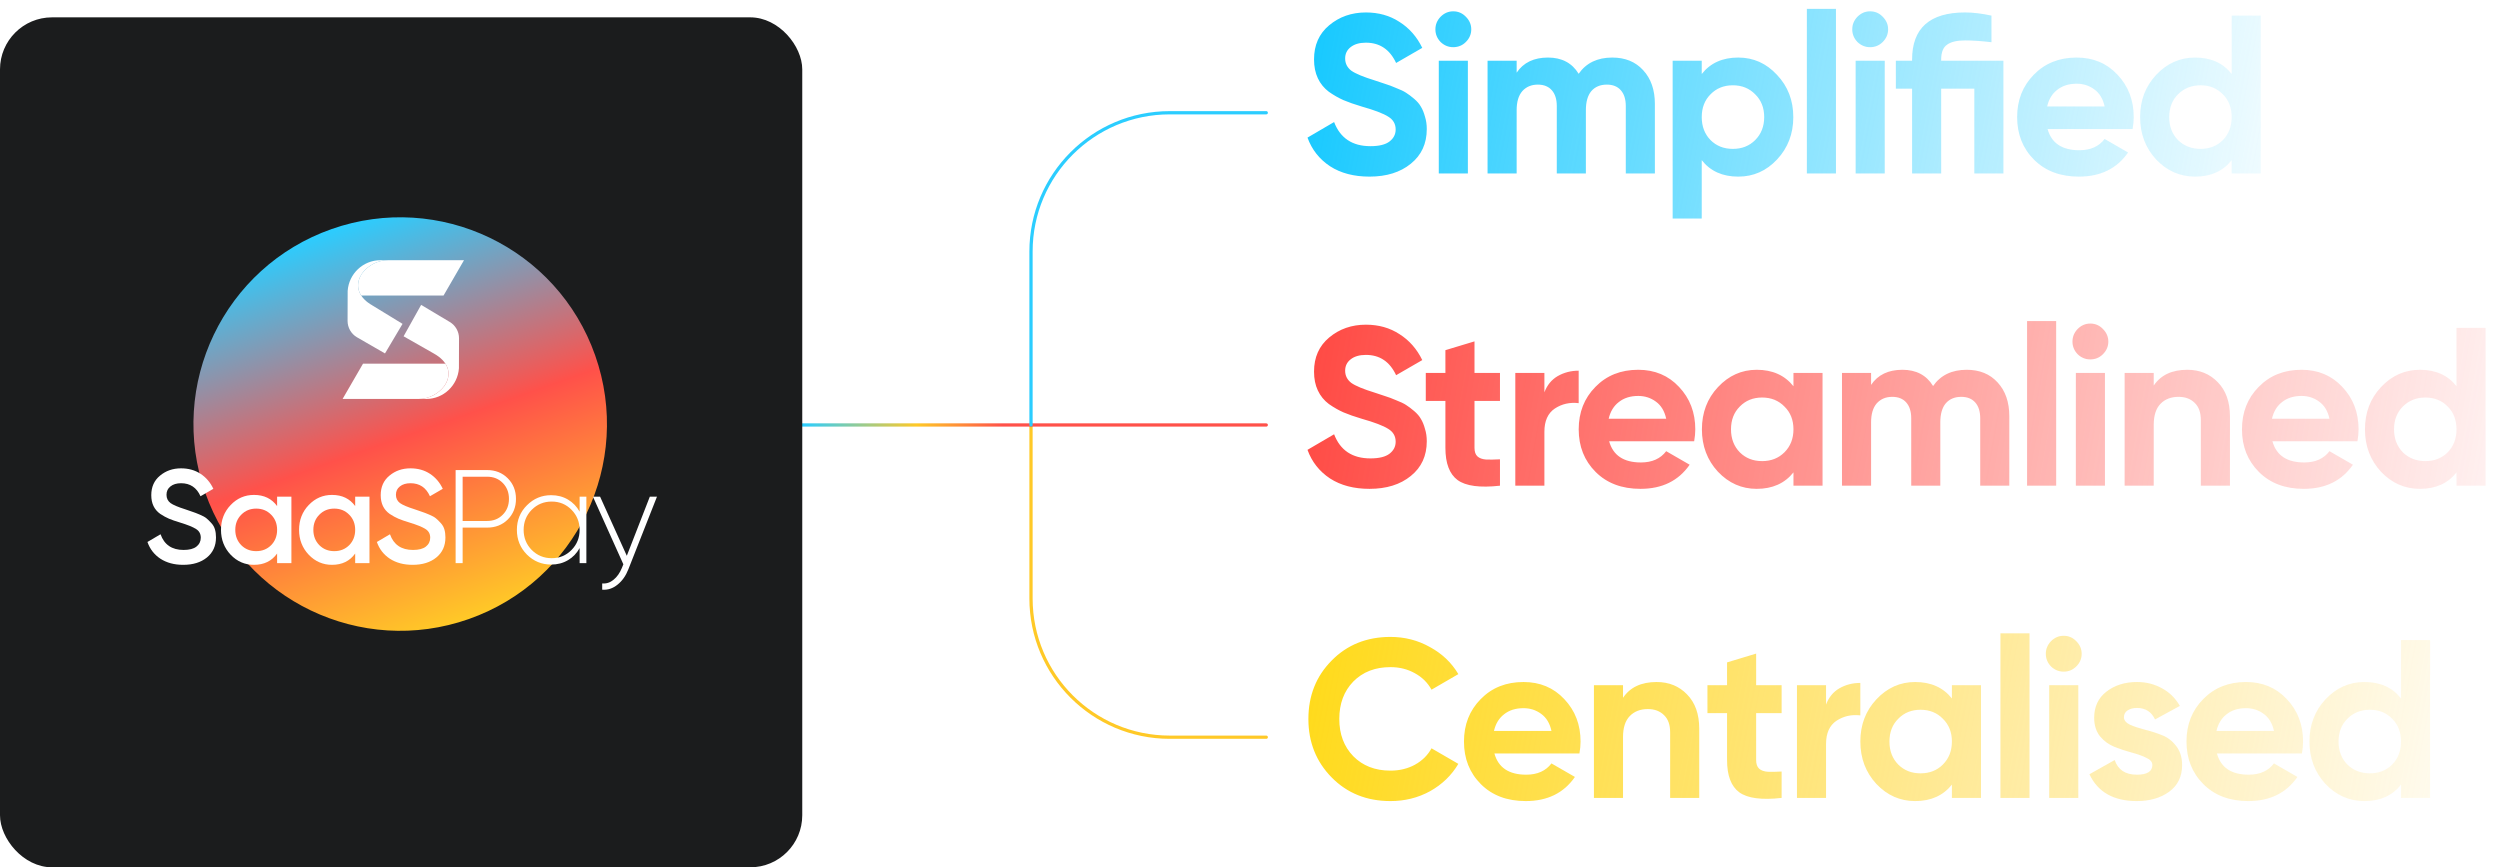 <svg width="1153" height="400" viewBox="0 0 1153 400" fill="none" xmlns="http://www.w3.org/2000/svg">
<path d="M475.5 196V276C475.5 311.346 504.154 340 539.5 340H584" stroke="#FFC927" stroke-width="1.5" stroke-linecap="round"/>
<path d="M475.5 196H584" stroke="#FF514A" stroke-width="1.5" stroke-linecap="round"/>
<path d="M367 196H475.5" stroke="url(#paint0_linear_8_32)" stroke-width="1.5" stroke-linecap="round"/>
<path d="M475.5 196V116C475.5 80.654 504.154 52 539.5 52H584" stroke="#2BCDFF" stroke-width="1.5" stroke-linecap="round"/>
<path d="M631.616 81.456C624.405 81.456 618.339 79.861 613.416 76.672C608.493 73.413 605.027 69.011 603.016 63.464L615.288 56.288C618.131 63.707 623.712 67.416 632.032 67.416C636.053 67.416 639 66.688 640.872 65.232C642.744 63.776 643.68 61.939 643.68 59.72C643.68 57.155 642.536 55.179 640.248 53.792C637.96 52.336 633.869 50.776 627.976 49.112C624.717 48.141 621.944 47.171 619.656 46.2C617.437 45.229 615.184 43.947 612.896 42.352C610.677 40.688 608.979 38.608 607.8 36.112C606.621 33.616 606.032 30.704 606.032 27.376C606.032 20.789 608.355 15.555 613 11.672C617.715 7.72 623.365 5.744 629.952 5.744C635.845 5.744 641.011 7.2 645.448 10.112C649.955 12.955 653.456 16.941 655.952 22.072L643.888 29.04C640.976 22.8 636.331 19.68 629.952 19.68C626.971 19.68 624.613 20.373 622.88 21.76C621.216 23.077 620.384 24.811 620.384 26.96C620.384 29.248 621.32 31.12 623.192 32.576C625.133 33.963 628.808 35.488 634.216 37.152C636.435 37.845 638.099 38.4 639.208 38.816C640.387 39.163 641.947 39.752 643.888 40.584C645.899 41.347 647.424 42.075 648.464 42.768C649.573 43.461 650.821 44.397 652.208 45.576C653.595 46.755 654.635 47.968 655.328 49.216C656.091 50.464 656.715 51.989 657.2 53.792C657.755 55.525 658.032 57.432 658.032 59.512C658.032 66.237 655.571 71.576 650.648 75.528C645.795 79.48 639.451 81.456 631.616 81.456ZM670.225 21.76C668.006 21.76 666.065 20.963 664.401 19.368C662.806 17.704 662.009 15.763 662.009 13.544C662.009 11.325 662.806 9.384 664.401 7.72C666.065 6.056 668.006 5.224 670.225 5.224C672.513 5.224 674.454 6.056 676.049 7.72C677.713 9.384 678.545 11.325 678.545 13.544C678.545 15.763 677.713 17.704 676.049 19.368C674.454 20.963 672.513 21.76 670.225 21.76ZM663.569 80V28H676.985V80H663.569ZM743.576 26.544C749.539 26.544 754.288 28.485 757.824 32.368C761.429 36.251 763.232 41.451 763.232 47.968V80H749.816V48.904C749.816 45.784 749.053 43.357 747.528 41.624C746.003 39.891 743.853 39.024 741.08 39.024C738.029 39.024 735.637 40.029 733.904 42.04C732.24 44.051 731.408 46.963 731.408 50.776V80H717.992V48.904C717.992 45.784 717.229 43.357 715.704 41.624C714.179 39.891 712.029 39.024 709.256 39.024C706.275 39.024 703.883 40.029 702.08 42.04C700.347 44.051 699.48 46.963 699.48 50.776V80H686.064V28H699.48V33.512C702.6 28.867 707.419 26.544 713.936 26.544C720.315 26.544 725.029 29.04 728.08 34.032C731.547 29.04 736.712 26.544 743.576 26.544ZM801.691 26.544C808.693 26.544 814.656 29.213 819.579 34.552C824.571 39.821 827.067 46.304 827.067 54C827.067 61.696 824.571 68.213 819.579 73.552C814.656 78.821 808.693 81.456 801.691 81.456C794.411 81.456 788.795 78.925 784.843 73.864V100.8H771.427V28H784.843V34.136C788.795 29.075 794.411 26.544 801.691 26.544ZM788.899 64.608C791.603 67.312 795.035 68.664 799.195 68.664C803.355 68.664 806.787 67.312 809.491 64.608C812.264 61.835 813.651 58.299 813.651 54C813.651 49.701 812.264 46.2 809.491 43.496C806.787 40.723 803.355 39.336 799.195 39.336C795.035 39.336 791.603 40.723 788.899 43.496C786.195 46.2 784.843 49.701 784.843 54C784.843 58.299 786.195 61.835 788.899 64.608ZM833.328 80V4.08H846.744V80H833.328ZM862.48 21.76C860.261 21.76 858.32 20.963 856.656 19.368C855.061 17.704 854.264 15.763 854.264 13.544C854.264 11.325 855.061 9.384 856.656 7.72C858.32 6.056 860.261 5.224 862.48 5.224C864.768 5.224 866.709 6.056 868.304 7.72C869.968 9.384 870.8 11.325 870.8 13.544C870.8 15.763 869.968 17.704 868.304 19.368C866.709 20.963 864.768 21.76 862.48 21.76ZM855.824 80V28H869.24V80H855.824ZM923.975 28V80H910.559V40.896H895.271V80H881.855V40.896H874.367V28H881.855V27.48C881.855 12.989 890.001 5.744 906.295 5.744C909.969 5.744 914.025 6.229 918.463 7.2V19.472C913.817 18.917 909.761 18.64 906.295 18.64C902.551 18.64 899.777 19.299 897.975 20.616C896.172 21.864 895.271 24.152 895.271 27.48V28H923.975ZM944.345 59.512C946.148 66.029 951.036 69.288 959.009 69.288C964.14 69.288 968.023 67.555 970.657 64.088L981.473 70.328C976.343 77.747 968.785 81.456 958.801 81.456C950.204 81.456 943.305 78.856 938.105 73.656C932.905 68.456 930.305 61.904 930.305 54C930.305 46.165 932.871 39.648 938.001 34.448C943.132 29.179 949.719 26.544 957.761 26.544C965.388 26.544 971.663 29.179 976.585 34.448C981.577 39.717 984.073 46.235 984.073 54C984.073 55.733 983.9 57.571 983.553 59.512H944.345ZM944.137 49.112H970.657C969.895 45.576 968.3 42.941 965.873 41.208C963.516 39.475 960.812 38.608 957.761 38.608C954.156 38.608 951.175 39.544 948.817 41.416C946.46 43.219 944.9 45.784 944.137 49.112ZM1029.25 7.2H1042.66V80H1029.25V73.864C1025.3 78.925 1019.68 81.456 1012.4 81.456C1005.4 81.456 999.401 78.821 994.409 73.552C989.486 68.213 987.025 61.696 987.025 54C987.025 46.304 989.486 39.821 994.409 34.552C999.401 29.213 1005.4 26.544 1012.4 26.544C1019.68 26.544 1025.3 29.075 1029.25 34.136V7.2ZM1004.5 64.608C1007.27 67.312 1010.74 68.664 1014.9 68.664C1019.06 68.664 1022.49 67.312 1025.19 64.608C1027.9 61.835 1029.25 58.299 1029.25 54C1029.25 49.701 1027.9 46.2 1025.19 43.496C1022.49 40.723 1019.06 39.336 1014.9 39.336C1010.74 39.336 1007.27 40.723 1004.5 43.496C1001.79 46.2 1000.44 49.701 1000.44 54C1000.44 58.299 1001.79 61.835 1004.5 64.608Z" fill="url(#paint1_linear_8_32)"/>
<path d="M631.616 225.456C624.405 225.456 618.339 223.861 613.416 220.672C608.493 217.413 605.027 213.011 603.016 207.464L615.288 200.288C618.131 207.707 623.712 211.416 632.032 211.416C636.053 211.416 639 210.688 640.872 209.232C642.744 207.776 643.68 205.939 643.68 203.72C643.68 201.155 642.536 199.179 640.248 197.792C637.96 196.336 633.869 194.776 627.976 193.112C624.717 192.141 621.944 191.171 619.656 190.2C617.437 189.229 615.184 187.947 612.896 186.352C610.677 184.688 608.979 182.608 607.8 180.112C606.621 177.616 606.032 174.704 606.032 171.376C606.032 164.789 608.355 159.555 613 155.672C617.715 151.72 623.365 149.744 629.952 149.744C635.845 149.744 641.011 151.2 645.448 154.112C649.955 156.955 653.456 160.941 655.952 166.072L643.888 173.04C640.976 166.8 636.331 163.68 629.952 163.68C626.971 163.68 624.613 164.373 622.88 165.76C621.216 167.077 620.384 168.811 620.384 170.96C620.384 173.248 621.32 175.12 623.192 176.576C625.133 177.963 628.808 179.488 634.216 181.152C636.435 181.845 638.099 182.4 639.208 182.816C640.387 183.163 641.947 183.752 643.888 184.584C645.899 185.347 647.424 186.075 648.464 186.768C649.573 187.461 650.821 188.397 652.208 189.576C653.595 190.755 654.635 191.968 655.328 193.216C656.091 194.464 656.715 195.989 657.2 197.792C657.755 199.525 658.032 201.432 658.032 203.512C658.032 210.237 655.571 215.576 650.648 219.528C645.795 223.48 639.451 225.456 631.616 225.456ZM691.789 184.896H680.037V206.528C680.037 208.331 680.488 209.648 681.389 210.48C682.291 211.312 683.608 211.797 685.341 211.936C687.075 212.005 689.224 211.971 691.789 211.832V224C682.568 225.04 676.051 224.173 672.237 221.4C668.493 218.627 666.621 213.669 666.621 206.528V184.896H657.573V172H666.621V161.496L680.037 157.44V172H691.789V184.896ZM712.277 180.944C713.525 177.616 715.57 175.12 718.413 173.456C721.325 171.792 724.549 170.96 728.085 170.96V185.936C723.994 185.451 720.32 186.283 717.061 188.432C713.872 190.581 712.277 194.152 712.277 199.144V224H698.861V172H712.277V180.944ZM742.138 203.512C743.94 210.029 748.828 213.288 756.802 213.288C761.932 213.288 765.815 211.555 768.45 208.088L779.266 214.328C774.135 221.747 766.578 225.456 756.594 225.456C747.996 225.456 741.098 222.856 735.898 217.656C730.698 212.456 728.098 205.904 728.098 198C728.098 190.165 730.663 183.648 735.794 178.448C740.924 173.179 747.511 170.544 755.554 170.544C763.18 170.544 769.455 173.179 774.378 178.448C779.37 183.717 781.866 190.235 781.866 198C781.866 199.733 781.692 201.571 781.346 203.512H742.138ZM741.93 193.112H768.45C767.687 189.576 766.092 186.941 763.666 185.208C761.308 183.475 758.604 182.608 755.554 182.608C751.948 182.608 748.967 183.544 746.61 185.416C744.252 187.219 742.692 189.784 741.93 193.112ZM827.145 172H840.561V224H827.145V217.864C823.124 222.925 817.473 225.456 810.193 225.456C803.26 225.456 797.297 222.821 792.305 217.552C787.382 212.213 784.921 205.696 784.921 198C784.921 190.304 787.382 183.821 792.305 178.552C797.297 173.213 803.26 170.544 810.193 170.544C817.473 170.544 823.124 173.075 827.145 178.136V172ZM802.393 208.608C805.097 211.312 808.529 212.664 812.689 212.664C816.849 212.664 820.281 211.312 822.985 208.608C825.758 205.835 827.145 202.299 827.145 198C827.145 193.701 825.758 190.2 822.985 187.496C820.281 184.723 816.849 183.336 812.689 183.336C808.529 183.336 805.097 184.723 802.393 187.496C799.689 190.2 798.337 193.701 798.337 198C798.337 202.299 799.689 205.835 802.393 208.608ZM907.039 170.544C913.001 170.544 917.751 172.485 921.287 176.368C924.892 180.251 926.695 185.451 926.695 191.968V224H913.279V192.904C913.279 189.784 912.516 187.357 910.991 185.624C909.465 183.891 907.316 183.024 904.543 183.024C901.492 183.024 899.1 184.029 897.367 186.04C895.703 188.051 894.871 190.963 894.871 194.776V224H881.455V192.904C881.455 189.784 880.692 187.357 879.167 185.624C877.641 183.891 875.492 183.024 872.719 183.024C869.737 183.024 867.345 184.029 865.543 186.04C863.809 188.051 862.943 190.963 862.943 194.776V224H849.527V172H862.943V177.512C866.063 172.867 870.881 170.544 877.399 170.544C883.777 170.544 888.492 173.04 891.543 178.032C895.009 173.04 900.175 170.544 907.039 170.544ZM934.889 224V148.08H948.305V224H934.889ZM964.04 165.76C961.822 165.76 959.88 164.963 958.216 163.368C956.622 161.704 955.824 159.763 955.824 157.544C955.824 155.325 956.622 153.384 958.216 151.72C959.88 150.056 961.822 149.224 964.04 149.224C966.328 149.224 968.27 150.056 969.864 151.72C971.528 153.384 972.36 155.325 972.36 157.544C972.36 159.763 971.528 161.704 969.864 163.368C968.27 164.963 966.328 165.76 964.04 165.76ZM957.384 224V172H970.8V224H957.384ZM1008.79 170.544C1014.48 170.544 1019.16 172.451 1022.83 176.264C1026.58 180.077 1028.45 185.347 1028.45 192.072V224H1015.03V193.736C1015.03 190.269 1014.1 187.635 1012.22 185.832C1010.35 183.96 1007.86 183.024 1004.74 183.024C1001.27 183.024 998.496 184.099 996.416 186.248C994.336 188.397 993.296 191.621 993.296 195.92V224H979.88V172H993.296V177.824C996.554 172.971 1001.72 170.544 1008.79 170.544ZM1048.04 203.512C1049.84 210.029 1054.73 213.288 1062.7 213.288C1067.83 213.288 1071.72 211.555 1074.35 208.088L1085.17 214.328C1080.04 221.747 1072.48 225.456 1062.5 225.456C1053.9 225.456 1047 222.856 1041.8 217.656C1036.6 212.456 1034 205.904 1034 198C1034 190.165 1036.56 183.648 1041.7 178.448C1046.83 173.179 1053.41 170.544 1061.46 170.544C1069.08 170.544 1075.36 173.179 1080.28 178.448C1085.27 183.717 1087.77 190.235 1087.77 198C1087.77 199.733 1087.59 201.571 1087.25 203.512H1048.04ZM1047.83 193.112H1074.35C1073.59 189.576 1071.99 186.941 1069.57 185.208C1067.21 183.475 1064.51 182.608 1061.46 182.608C1057.85 182.608 1054.87 183.544 1052.51 185.416C1050.15 187.219 1048.59 189.784 1047.83 193.112ZM1132.94 151.2H1146.36V224H1132.94V217.864C1128.99 222.925 1123.37 225.456 1116.09 225.456C1109.09 225.456 1103.09 222.821 1098.1 217.552C1093.18 212.213 1090.72 205.696 1090.72 198C1090.72 190.304 1093.18 183.821 1098.1 178.552C1103.09 173.213 1109.09 170.544 1116.09 170.544C1123.37 170.544 1128.99 173.075 1132.94 178.136V151.2ZM1108.19 208.608C1110.96 211.312 1114.43 212.664 1118.59 212.664C1122.75 212.664 1126.18 211.312 1128.89 208.608C1131.59 205.835 1132.94 202.299 1132.94 198C1132.94 193.701 1131.59 190.2 1128.89 187.496C1126.18 184.723 1122.75 183.336 1118.59 183.336C1114.43 183.336 1110.96 184.723 1108.19 187.496C1105.49 190.2 1104.13 193.701 1104.13 198C1104.13 202.299 1105.49 205.835 1108.19 208.608Z" fill="url(#paint2_linear_8_32)"/>
<path d="M641.288 369.456C630.333 369.456 621.285 365.816 614.144 358.536C607.003 351.256 603.432 342.277 603.432 331.6C603.432 320.853 607.003 311.875 614.144 304.664C621.285 297.384 630.333 293.744 641.288 293.744C647.875 293.744 653.941 295.304 659.488 298.424C665.104 301.475 669.472 305.635 672.592 310.904L660.216 318.08C658.413 314.821 655.848 312.291 652.52 310.488C649.192 308.616 645.448 307.68 641.288 307.68C634.216 307.68 628.496 309.899 624.128 314.336C619.829 318.773 617.68 324.528 617.68 331.6C617.68 338.603 619.829 344.323 624.128 348.76C628.496 353.197 634.216 355.416 641.288 355.416C645.448 355.416 649.192 354.515 652.52 352.712C655.917 350.84 658.483 348.309 660.216 345.12L672.592 352.296C669.472 357.565 665.139 361.76 659.592 364.88C654.045 367.931 647.944 369.456 641.288 369.456ZM689.225 347.512C691.028 354.029 695.916 357.288 703.889 357.288C709.02 357.288 712.902 355.555 715.537 352.088L726.353 358.328C721.222 365.747 713.665 369.456 703.681 369.456C695.084 369.456 688.185 366.856 682.985 361.656C677.785 356.456 675.185 349.904 675.185 342C675.185 334.165 677.75 327.648 682.881 322.448C688.012 317.179 694.598 314.544 702.641 314.544C710.268 314.544 716.542 317.179 721.465 322.448C726.457 327.717 728.953 334.235 728.953 342C728.953 343.733 728.78 345.571 728.433 347.512H689.225ZM689.017 337.112H715.537C714.774 333.576 713.18 330.941 710.753 329.208C708.396 327.475 705.692 326.608 702.641 326.608C699.036 326.608 696.054 327.544 693.697 329.416C691.34 331.219 689.78 333.784 689.017 337.112ZM764.031 314.544C769.716 314.544 774.396 316.451 778.071 320.264C781.815 324.077 783.687 329.347 783.687 336.072V368H770.271V337.736C770.271 334.269 769.335 331.635 767.463 329.832C765.591 327.96 763.095 327.024 759.975 327.024C756.508 327.024 753.735 328.099 751.655 330.248C749.575 332.397 748.535 335.621 748.535 339.92V368H735.119V316H748.535V321.824C751.793 316.971 756.959 314.544 764.031 314.544ZM821.686 328.896H809.934V350.528C809.934 352.331 810.385 353.648 811.286 354.48C812.188 355.312 813.505 355.797 815.238 355.936C816.972 356.005 819.121 355.971 821.686 355.832V368C812.465 369.04 805.948 368.173 802.134 365.4C798.39 362.627 796.518 357.669 796.518 350.528V328.896H787.47V316H796.518V305.496L809.934 301.44V316H821.686V328.896ZM842.174 324.944C843.422 321.616 845.467 319.12 848.31 317.456C851.222 315.792 854.446 314.96 857.982 314.96V329.936C853.891 329.451 850.217 330.283 846.958 332.432C843.769 334.581 842.174 338.152 842.174 343.144V368H828.758V316H842.174V324.944ZM900.219 316H913.635V368H900.219V361.864C896.197 366.925 890.547 369.456 883.267 369.456C876.333 369.456 870.371 366.821 865.379 361.552C860.456 356.213 857.994 349.696 857.994 342C857.994 334.304 860.456 327.821 865.379 322.552C870.371 317.213 876.333 314.544 883.267 314.544C890.547 314.544 896.197 317.075 900.219 322.136V316ZM875.467 352.608C878.171 355.312 881.603 356.664 885.763 356.664C889.923 356.664 893.355 355.312 896.059 352.608C898.832 349.835 900.219 346.299 900.219 342C900.219 337.701 898.832 334.2 896.059 331.496C893.355 328.723 889.923 327.336 885.763 327.336C881.603 327.336 878.171 328.723 875.467 331.496C872.763 334.2 871.411 337.701 871.411 342C871.411 346.299 872.763 349.835 875.467 352.608ZM922.6 368V292.08H936.016V368H922.6ZM951.751 309.76C949.533 309.76 947.591 308.963 945.927 307.368C944.333 305.704 943.535 303.763 943.535 301.544C943.535 299.325 944.333 297.384 945.927 295.72C947.591 294.056 949.533 293.224 951.751 293.224C954.039 293.224 955.981 294.056 957.575 295.72C959.239 297.384 960.071 299.325 960.071 301.544C960.071 303.763 959.239 305.704 957.575 307.368C955.981 308.963 954.039 309.76 951.751 309.76ZM945.095 368V316H958.511V368H945.095ZM979.56 330.768C979.56 332.155 980.462 333.299 982.264 334.2C984.136 335.032 986.39 335.795 989.024 336.488C991.659 337.112 994.294 337.944 996.928 338.984C999.563 339.955 1001.78 341.619 1003.58 343.976C1005.46 346.333 1006.39 349.28 1006.39 352.816C1006.39 358.155 1004.38 362.28 1000.36 365.192C996.408 368.035 991.451 369.456 985.488 369.456C974.811 369.456 967.531 365.331 963.648 357.08L975.296 350.528C976.822 355.035 980.219 357.288 985.488 357.288C990.272 357.288 992.664 355.797 992.664 352.816C992.664 351.429 991.728 350.32 989.856 349.488C988.054 348.587 985.835 347.789 983.2 347.096C980.566 346.403 977.931 345.536 975.296 344.496C972.662 343.456 970.408 341.827 968.536 339.608C966.734 337.32 965.832 334.477 965.832 331.08C965.832 325.949 967.704 321.928 971.448 319.016C975.262 316.035 979.976 314.544 985.592 314.544C989.822 314.544 993.67 315.515 997.136 317.456C1000.6 319.328 1003.34 322.032 1005.35 325.568L993.912 331.808C992.248 328.272 989.475 326.504 985.592 326.504C983.859 326.504 982.403 326.885 981.224 327.648C980.115 328.411 979.56 329.451 979.56 330.768ZM1022.45 347.512C1024.25 354.029 1029.14 357.288 1037.11 357.288C1042.24 357.288 1046.12 355.555 1048.76 352.088L1059.57 358.328C1054.44 365.747 1046.89 369.456 1036.9 369.456C1028.3 369.456 1021.41 366.856 1016.21 361.656C1011.01 356.456 1008.41 349.904 1008.41 342C1008.41 334.165 1010.97 327.648 1016.1 322.448C1021.23 317.179 1027.82 314.544 1035.86 314.544C1043.49 314.544 1049.76 317.179 1054.69 322.448C1059.68 327.717 1062.17 334.235 1062.17 342C1062.17 343.733 1062 345.571 1061.65 347.512H1022.45ZM1022.24 337.112H1048.76C1047.99 333.576 1046.4 330.941 1043.97 329.208C1041.62 327.475 1038.91 326.608 1035.86 326.608C1032.26 326.608 1029.27 327.544 1026.92 329.416C1024.56 331.219 1023 333.784 1022.24 337.112ZM1107.35 295.2H1120.76V368H1107.35V361.864C1103.4 366.925 1097.78 369.456 1090.5 369.456C1083.5 369.456 1077.5 366.821 1072.51 361.552C1067.59 356.213 1065.12 349.696 1065.12 342C1065.12 334.304 1067.59 327.821 1072.51 322.552C1077.5 317.213 1083.5 314.544 1090.5 314.544C1097.78 314.544 1103.4 317.075 1107.35 322.136V295.2ZM1082.6 352.608C1085.37 355.312 1088.84 356.664 1093 356.664C1097.16 356.664 1100.59 355.312 1103.29 352.608C1106 349.835 1107.35 346.299 1107.35 342C1107.35 337.701 1106 334.2 1103.29 331.496C1100.59 328.723 1097.16 327.336 1093 327.336C1088.84 327.336 1085.37 328.723 1082.6 331.496C1079.89 334.2 1078.54 337.701 1078.54 342C1078.54 346.299 1079.89 349.835 1082.6 352.608Z" fill="url(#paint3_linear_8_32)"/>
<rect y="8" width="370" height="392" rx="24" fill="#1B1C1D"/>
<g filter="url(#filter0_f_8_32)">
<circle cx="184.575" cy="195.574" r="95.335" transform="rotate(-19.387 184.575 195.574)" fill="url(#paint4_linear_8_32)"/>
</g>
<path d="M214 120L204.572 136.285H166.595C165.877 135.188 165.329 133.893 165.187 132.418C164.982 130.274 165.663 128.016 167.051 126.024C169.818 122.367 174.185 120 179.095 120H214Z" fill="white"/>
<path d="M200.429 163.238C200.426 163.244 200.422 163.249 200.419 163.254C200.796 163.452 203.641 164.992 205.425 167.715C206.146 168.815 206.695 170.107 206.836 171.584C207.04 173.728 206.358 175.983 204.971 177.98C202.203 181.634 197.837 184 192.927 184H196.558C204.547 184 211.105 177.743 211.658 169.847L211.701 155.997C211.701 152.917 210.061 150.039 207.418 148.483L194.226 140.612L186.138 155.101L200.429 163.238Z" fill="white"/>
<path d="M171.572 140.765C171.576 140.759 171.579 140.754 171.583 140.748C171.206 140.551 168.36 139.011 166.576 136.288C165.855 135.188 165.307 133.895 165.166 132.419C164.962 130.275 165.644 128.02 167.031 126.023C169.798 122.369 174.165 120.003 179.075 120.003H175.443C167.454 120.003 160.896 126.26 160.343 134.156L160.301 148.006C160.301 151.086 161.941 153.964 164.584 155.519L177.559 163.004L185.647 149.367L171.572 140.765Z" fill="white"/>
<path d="M158 184L167.428 167.715H205.405C206.123 168.812 206.671 170.107 206.813 171.582C207.018 173.726 206.337 175.984 204.949 177.976C202.182 181.633 197.815 184 192.905 184H158Z" fill="white"/>
<path d="M84.481 260.501C80.371 260.501 76.871 259.561 73.982 257.681C71.133 255.801 69.139 253.226 68 249.957L74.043 246.402C75.752 251.224 79.292 253.635 84.664 253.635C87.309 253.635 89.282 253.124 90.585 252.103C91.927 251.04 92.599 249.671 92.599 247.995C92.599 246.238 91.887 244.91 90.463 244.011C89.038 243.071 86.515 242.049 82.894 240.946C80.859 240.333 79.211 239.761 77.949 239.229C76.688 238.698 75.345 237.962 73.921 237.022C72.537 236.042 71.5 234.836 70.808 233.406C70.116 231.975 69.77 230.3 69.77 228.379C69.77 224.578 71.113 221.575 73.799 219.368C76.484 217.12 79.72 215.996 83.504 215.996C86.922 215.996 89.913 216.834 92.477 218.509C95.04 220.185 97.014 222.494 98.398 225.436L92.477 228.869C90.686 224.864 87.695 222.862 83.504 222.862C81.469 222.862 79.842 223.352 78.621 224.333C77.4 225.273 76.79 226.56 76.79 228.195C76.79 229.789 77.4 231.056 78.621 231.996C79.882 232.895 82.141 233.855 85.396 234.877C87.024 235.408 88.204 235.817 88.936 236.103C89.71 236.348 90.768 236.757 92.111 237.329C93.494 237.901 94.532 238.473 95.224 239.045C95.915 239.618 96.648 240.333 97.421 241.191C98.235 242.049 98.805 243.03 99.13 244.133C99.456 245.237 99.618 246.483 99.618 247.873C99.618 251.755 98.215 254.841 95.407 257.129C92.639 259.377 88.998 260.501 84.481 260.501Z" fill="white"/>
<path d="M127.803 229.053H134.396V259.704H127.803V255.29C125.321 258.764 121.76 260.501 117.121 260.501C112.93 260.501 109.349 258.948 106.378 255.842C103.408 252.695 101.923 248.874 101.923 244.379C101.923 239.842 103.408 236.021 106.378 232.915C109.349 229.809 112.93 228.256 117.121 228.256C121.76 228.256 125.321 229.973 127.803 233.406V229.053ZM111.262 251.428C113.093 253.267 115.392 254.187 118.159 254.187C120.926 254.187 123.225 253.267 125.057 251.428C126.888 249.548 127.803 247.198 127.803 244.379C127.803 241.559 126.888 239.229 125.057 237.39C123.225 235.51 120.926 234.57 118.159 234.57C115.392 234.57 113.093 235.51 111.262 237.39C109.43 239.229 108.515 241.559 108.515 244.379C108.515 247.198 109.43 249.548 111.262 251.428Z" fill="white"/>
<path d="M163.809 229.053H170.402V259.704H163.809V255.29C161.327 258.764 157.766 260.501 153.127 260.501C148.936 260.501 145.355 258.948 142.385 255.842C139.414 252.695 137.929 248.874 137.929 244.379C137.929 239.842 139.414 236.021 142.385 232.915C145.355 229.809 148.936 228.256 153.127 228.256C157.766 228.256 161.327 229.973 163.809 233.406V229.053ZM147.268 251.428C149.099 253.267 151.398 254.187 154.165 254.187C156.932 254.187 159.231 253.267 161.063 251.428C162.894 249.548 163.809 247.198 163.809 244.379C163.809 241.559 162.894 239.229 161.063 237.39C159.231 235.51 156.932 234.57 154.165 234.57C151.398 234.57 149.099 235.51 147.268 237.39C145.437 239.229 144.521 241.559 144.521 244.379C144.521 247.198 145.437 249.548 147.268 251.428Z" fill="white"/>
<path d="M190.293 260.501C186.183 260.501 182.684 259.561 179.794 257.681C176.946 255.801 174.952 253.226 173.813 249.957L179.856 246.402C181.565 251.224 185.105 253.635 190.476 253.635C193.121 253.635 195.095 253.124 196.397 252.103C197.74 251.04 198.411 249.671 198.411 247.995C198.411 246.238 197.699 244.91 196.275 244.011C194.851 243.071 192.328 242.049 188.706 240.946C186.672 240.333 185.024 239.761 183.762 239.229C182.501 238.698 181.158 237.962 179.733 237.022C178.35 236.042 177.312 234.836 176.62 233.406C175.929 231.975 175.583 230.3 175.583 228.379C175.583 224.578 176.926 221.575 179.611 219.368C182.297 217.12 185.532 215.996 189.317 215.996C192.735 215.996 195.726 216.834 198.289 218.509C200.853 220.185 202.827 222.494 204.21 225.436L198.289 228.869C196.499 224.864 193.508 222.862 189.317 222.862C187.282 222.862 185.654 223.352 184.433 224.333C183.213 225.273 182.602 226.56 182.602 228.195C182.602 229.789 183.213 231.056 184.433 231.996C185.695 232.895 187.953 233.855 191.209 234.877C192.837 235.408 194.017 235.817 194.749 236.103C195.522 236.348 196.58 236.757 197.923 237.329C199.307 237.901 200.344 238.473 201.036 239.045C201.728 239.618 202.46 240.333 203.234 241.191C204.047 242.049 204.617 243.03 204.943 244.133C205.268 245.237 205.431 246.483 205.431 247.873C205.431 251.755 204.027 254.841 201.219 257.129C198.452 259.377 194.81 260.501 190.293 260.501Z" fill="white"/>
<path d="M224.662 216.793C228.487 216.793 231.661 218.06 234.184 220.594C236.707 223.127 237.968 226.295 237.968 230.095C237.968 233.896 236.707 237.063 234.184 239.597C231.661 242.09 228.487 243.336 224.662 243.336H213.369V259.704H210.134V216.793H224.662ZM224.662 240.271C227.592 240.271 229.993 239.311 231.864 237.39C233.777 235.469 234.733 233.038 234.733 230.095C234.733 227.112 233.777 224.66 231.864 222.739C229.993 220.818 227.592 219.858 224.662 219.858H213.369V240.271H224.662Z" fill="white"/>
<path d="M267.321 229.053H270.434V259.704H267.321V252.777C266.018 255.147 264.228 257.007 261.949 258.355C259.67 259.704 257.086 260.378 254.197 260.378C249.843 260.378 246.12 258.846 243.027 255.781C239.934 252.675 238.388 248.874 238.388 244.379C238.388 239.883 239.934 236.103 243.027 233.038C246.12 229.932 249.843 228.379 254.197 228.379C257.086 228.379 259.67 229.053 261.949 230.402C264.228 231.751 266.018 233.61 267.321 235.98V229.053ZM245.224 253.635C247.747 256.169 250.82 257.436 254.441 257.436C258.063 257.436 261.115 256.169 263.597 253.635C266.079 251.101 267.321 248.016 267.321 244.379C267.321 240.741 266.079 237.656 263.597 235.122C261.115 232.588 258.063 231.321 254.441 231.321C250.82 231.321 247.747 232.588 245.224 235.122C242.742 237.656 241.501 240.741 241.501 244.379C241.501 248.016 242.742 251.101 245.224 253.635Z" fill="white"/>
<path d="M299.704 229.053H303L289.816 262.524C288.635 265.548 286.967 267.918 284.81 269.635C282.654 271.392 280.293 272.169 277.73 271.964V269.083C279.683 269.246 281.433 268.674 282.979 267.367C284.566 266.1 285.848 264.281 286.825 261.911L287.496 260.256L273.457 229.053H276.753L289.083 256.332L299.704 229.053Z" fill="white"/>
<defs>
<filter id="filter0_f_8_32" x="25.214" y="36.214" width="318.721" height="318.721" filterUnits="userSpaceOnUse" color-interpolation-filters="sRGB">
<feFlood flood-opacity="0" result="BackgroundImageFix"/>
<feBlend mode="normal" in="SourceGraphic" in2="BackgroundImageFix" result="shape"/>
<feGaussianBlur stdDeviation="32" result="effect1_foregroundBlur_8_32"/>
</filter>
<linearGradient id="paint0_linear_8_32" x1="370.5" y1="196" x2="462.5" y2="196" gradientUnits="userSpaceOnUse">
<stop stop-color="#2BCDFF"/>
<stop offset="0.568" stop-color="#FFC927"/>
<stop offset="1" stop-color="#FF514A"/>
</linearGradient>
<linearGradient id="paint1_linear_8_32" x1="600" y1="0" x2="1079" y2="88" gradientUnits="userSpaceOnUse">
<stop stop-color="#13C8FF"/>
<stop offset="1" stop-color="#2BCDFF" stop-opacity="0"/>
</linearGradient>
<linearGradient id="paint2_linear_8_32" x1="600" y1="144" x2="1194" y2="248" gradientUnits="userSpaceOnUse">
<stop stop-color="#FF4842"/>
<stop offset="1" stop-color="#FF514A" stop-opacity="0"/>
</linearGradient>
<linearGradient id="paint3_linear_8_32" x1="600" y1="288" x2="1167" y2="392" gradientUnits="userSpaceOnUse">
<stop stop-color="#FFDA18"/>
<stop offset="1" stop-color="#FFC927" stop-opacity="0"/>
</linearGradient>
<linearGradient id="paint4_linear_8_32" x1="184.575" y1="100.24" x2="184.575" y2="290.909" gradientUnits="userSpaceOnUse">
<stop stop-color="#2BCDFF"/>
<stop offset="0.532" stop-color="#FF514A"/>
<stop offset="1" stop-color="#FFC927"/>
</linearGradient>
</defs>
</svg>
